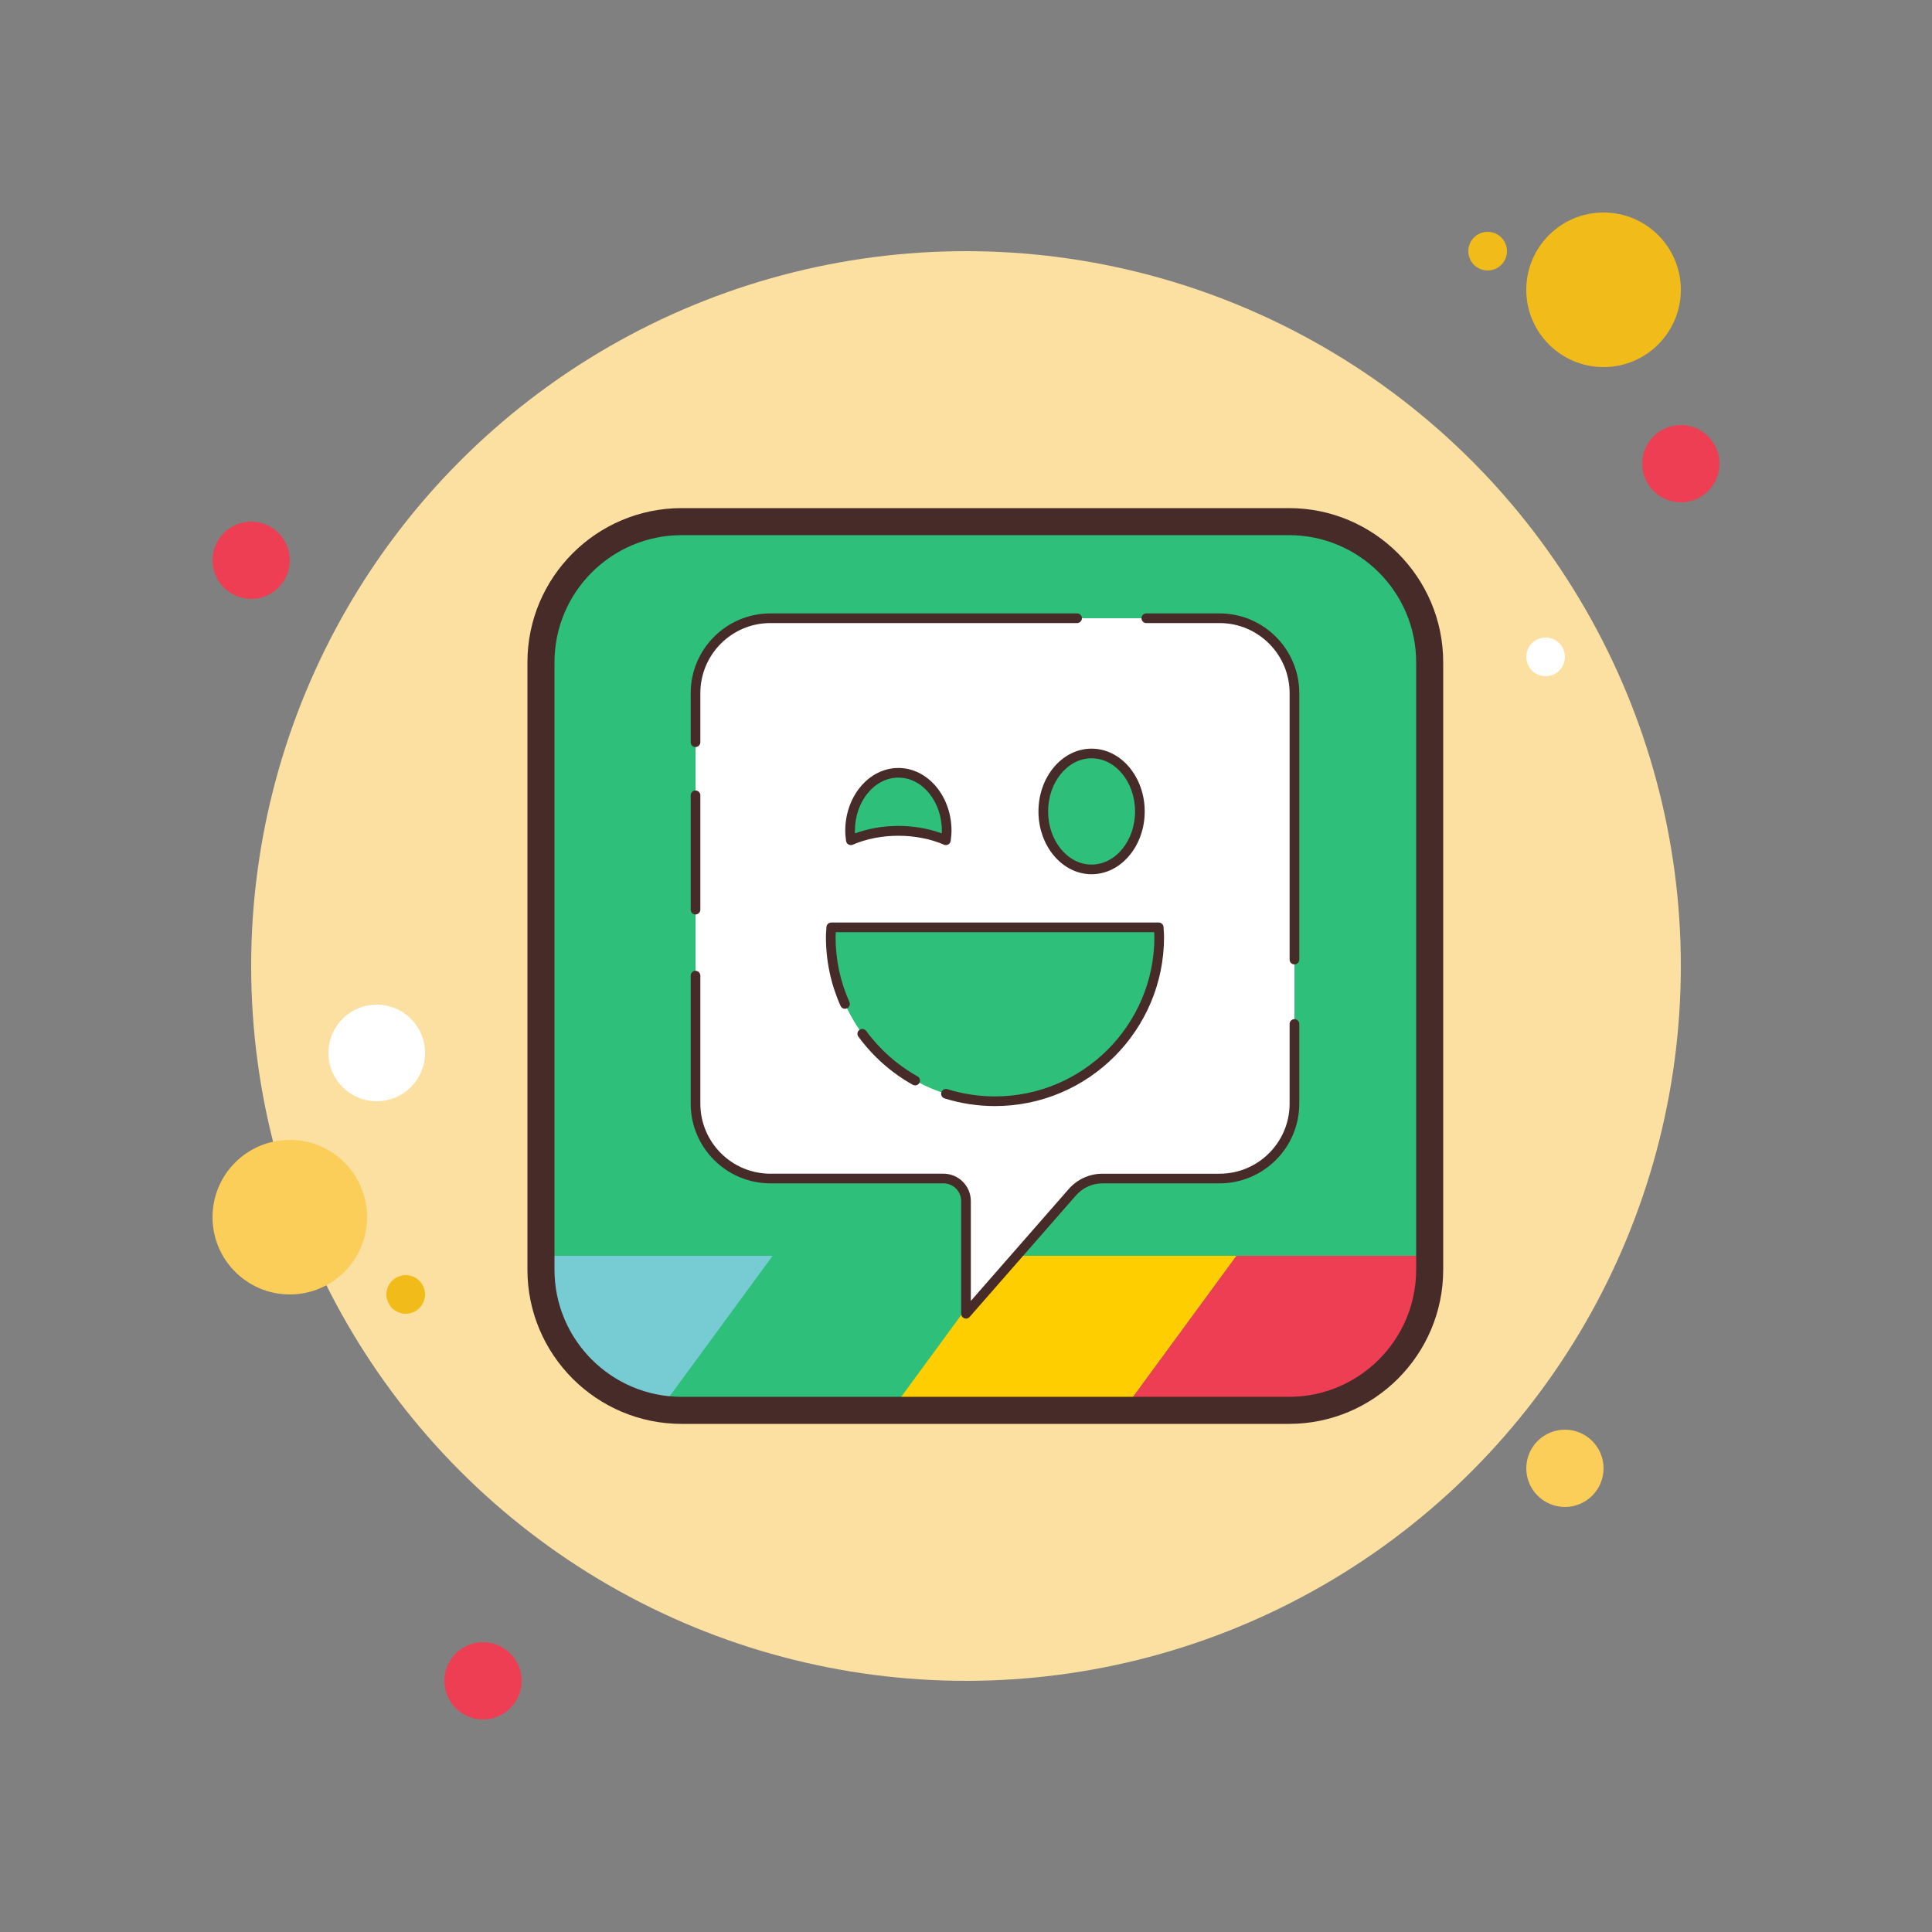 <svg xmlns="http://www.w3.org/2000/svg"  viewBox="0 0 100 100" width="50px" height="50px"><rect x="0" y="0" width="100" height="100" fill="#808080" stroke="none"/><circle cx="13" cy="29" r="2" fill="#ee3e54"/><circle cx="77" cy="13" r="1" fill="#f1bc19"/><circle cx="50" cy="50" r="37" fill="#fce0a2"/><circle cx="83" cy="15" r="4" fill="#f1bc19"/><circle cx="87" cy="24" r="2" fill="#ee3e54"/><circle cx="81" cy="76" r="2" fill="#fbcd59"/><circle cx="15" cy="63" r="4" fill="#fbcd59"/><circle cx="25" cy="87" r="2" fill="#ee3e54"/><circle cx="19.5" cy="54.5" r="2.5" fill="#fff"/><circle cx="21" cy="67" r="1" fill="#f1bc19"/><circle cx="80" cy="34" r="1" fill="#fff"/><path fill="#2ebf7a" d="M66.719,73H35.281C31.26,73,28,69.74,28,65.719V34.281C28,30.26,31.26,27,35.281,27h31.438 C70.74,27,74,30.26,74,34.281v31.438C74,69.74,70.74,73,66.719,73z"/><path fill="#77cbd2" d="M28,65.719c0,3.652,2.692,6.668,6.199,7.192L40,65H28V65.719z"/><path fill="#2ebf7a" d="M35.281,73h10.852L52,65H40l-5.801,7.911C34.553,72.964,34.912,73,35.281,73z"/><polygon fill="#ffce00" points="58.133,73 64,65 52,65 46.133,73"/><path fill="#ee3e54" d="M66.719,73c1.763,0,3.379-0.627,4.639-1.669l2.104-2.869C73.806,67.615,74,66.69,74,65.719V65H64 l-5.867,8H66.719z"/><path fill="#472b29" d="M66.719,73.7H35.281c-4.401,0-7.981-3.58-7.981-7.981V34.281c0-4.401,3.58-7.981,7.981-7.981h31.438 c4.401,0,7.981,3.58,7.981,7.981v31.438C74.7,70.12,71.12,73.7,66.719,73.7z M35.281,27.7c-3.629,0-6.581,2.952-6.581,6.581v31.438 c0,3.629,2.952,6.581,6.581,6.581h31.438c3.629,0,6.581-2.952,6.581-6.581V34.281c0-3.629-2.952-6.581-6.581-6.581H35.281z"/><path fill="#fff" d="M63.125,32h-23.25C37.735,32,36,33.735,36,35.875v21.25C36,59.265,37.735,61,39.875,61h8.958 C49.478,61,50,61.522,50,62.167V68l5.507-6.293C55.9,61.258,56.467,61,57.064,61h6.061C65.265,61,67,59.265,67,57.125v-21.25 C67,33.735,65.265,32,63.125,32z"/><path fill="#472b29" d="M36,47.333c-0.138,0-0.25-0.112-0.25-0.25v-5.917c0-0.138,0.112-0.25,0.25-0.25 s0.25,0.112,0.25,0.25v5.917C36.25,47.221,36.138,47.333,36,47.333z"/><g><path fill="#472b29" d="M36,38.667c-0.138,0-0.25-0.112-0.25-0.25v-2.542c0-2.274,1.851-4.125,4.125-4.125H55.75 c0.138,0,0.25,0.112,0.25,0.25s-0.112,0.25-0.25,0.25H39.875c-1.999,0-3.625,1.626-3.625,3.625v2.542 C36.25,38.555,36.138,38.667,36,38.667z"/></g><g><path fill="#472b29" d="M67,49.917c-0.138,0-0.25-0.112-0.25-0.25V35.875c0-1.999-1.626-3.625-3.625-3.625h-3.792 c-0.138,0-0.25-0.112-0.25-0.25s0.112-0.25,0.25-0.25h3.792c2.274,0,4.125,1.851,4.125,4.125v13.792 C67.25,49.805,67.138,49.917,67,49.917z"/></g><g><path fill="#472b29" d="M50,68.25c-0.029,0-0.06-0.005-0.088-0.016c-0.098-0.037-0.162-0.13-0.162-0.234v-5.833 c0-0.506-0.411-0.917-0.917-0.917h-8.958c-2.274,0-4.125-1.851-4.125-4.125V50.5c0-0.138,0.112-0.25,0.25-0.25 s0.25,0.112,0.25,0.25v6.625c0,1.999,1.626,3.625,3.625,3.625h8.958c0.781,0,1.417,0.635,1.417,1.417v5.168l5.068-5.792 c0.44-0.503,1.076-0.792,1.746-0.792h6.061c1.999,0,3.625-1.626,3.625-3.625V53c0-0.138,0.112-0.25,0.25-0.25s0.25,0.112,0.25,0.25 v4.125c0,2.274-1.851,4.125-4.125,4.125h-6.061c-0.525,0-1.024,0.227-1.369,0.621l-5.507,6.293C50.14,68.22,50.07,68.25,50,68.25z"/></g><g><path fill="#2ebf7a" d="M43.025,48C43.016,48.167,43,48.331,43,48.5c0,4.694,3.806,8.5,8.5,8.5s8.5-3.806,8.5-8.5 c0-0.169-0.016-0.333-0.025-0.5H43.025z"/></g><g><ellipse cx="56.5" cy="42" fill="#2ebf7a" rx="2.5" ry="3"/></g><g><path fill="#2ebf7a" d="M46.5,43c0.909,0,1.751,0.183,2.459,0.492C48.981,43.331,49,43.168,49,43c0-1.657-1.119-3-2.5-3 S44,41.343,44,43c0,0.168,0.019,0.331,0.041,0.492C44.749,43.183,45.591,43,46.5,43z"/></g><g><path fill="#472b29" d="M51.5,57.25c-0.891,0-1.77-0.134-2.612-0.397c-0.132-0.041-0.206-0.181-0.164-0.313 c0.041-0.132,0.182-0.207,0.313-0.164c0.795,0.248,1.624,0.374,2.464,0.374c4.549,0,8.25-3.701,8.25-8.25 c0-0.084-0.004-0.167-0.01-0.25H43.26c-0.006,0.083-0.01,0.166-0.01,0.25c0,1.172,0.24,2.303,0.715,3.363 c0.056,0.126,0,0.274-0.126,0.33c-0.125,0.056-0.274,0-0.331-0.126c-0.503-1.124-0.758-2.324-0.758-3.567 c0-0.128,0.009-0.255,0.018-0.381l0.008-0.134c0.008-0.132,0.117-0.235,0.25-0.235h16.949c0.133,0,0.242,0.103,0.25,0.235 l0.008,0.134c0.009,0.126,0.018,0.252,0.018,0.381C60.25,53.325,56.325,57.25,51.5,57.25z"/></g><g><path fill="#472b29" d="M47.368,56.18c-0.041,0-0.083-0.01-0.122-0.031c-1.099-0.613-2.073-1.475-2.817-2.494 c-0.081-0.112-0.057-0.268,0.055-0.349c0.11-0.081,0.268-0.058,0.35,0.054c0.701,0.961,1.62,1.774,2.657,2.352 c0.12,0.067,0.163,0.219,0.097,0.34C47.541,56.134,47.456,56.18,47.368,56.18z"/></g><g><path fill="#472b29" d="M56.5,45.25c-1.517,0-2.75-1.458-2.75-3.25s1.233-3.25,2.75-3.25s2.75,1.458,2.75,3.25 S58.017,45.25,56.5,45.25z M56.5,39.25c-1.24,0-2.25,1.234-2.25,2.75s1.01,2.75,2.25,2.75s2.25-1.234,2.25-2.75 S57.74,39.25,56.5,39.25z"/></g><g><path fill="#472b29" d="M48.959,43.742c-0.034,0-0.068-0.007-0.1-0.021c-1.412-0.616-3.307-0.616-4.719,0 c-0.07,0.032-0.153,0.028-0.223-0.011c-0.068-0.039-0.114-0.107-0.125-0.185C43.771,43.353,43.75,43.18,43.75,43 c0-1.792,1.233-3.25,2.75-3.25s2.75,1.458,2.75,3.25c0,0.18-0.021,0.353-0.043,0.525c-0.011,0.078-0.057,0.146-0.125,0.185 C49.044,43.731,49.001,43.742,48.959,43.742z M46.5,42.75c0.785,0,1.555,0.133,2.245,0.387c0.003-0.045,0.005-0.091,0.005-0.137 c0-1.516-1.01-2.75-2.25-2.75s-2.25,1.234-2.25,2.75c0,0.046,0.002,0.092,0.005,0.137C44.945,42.883,45.715,42.75,46.5,42.75z"/></g></svg>